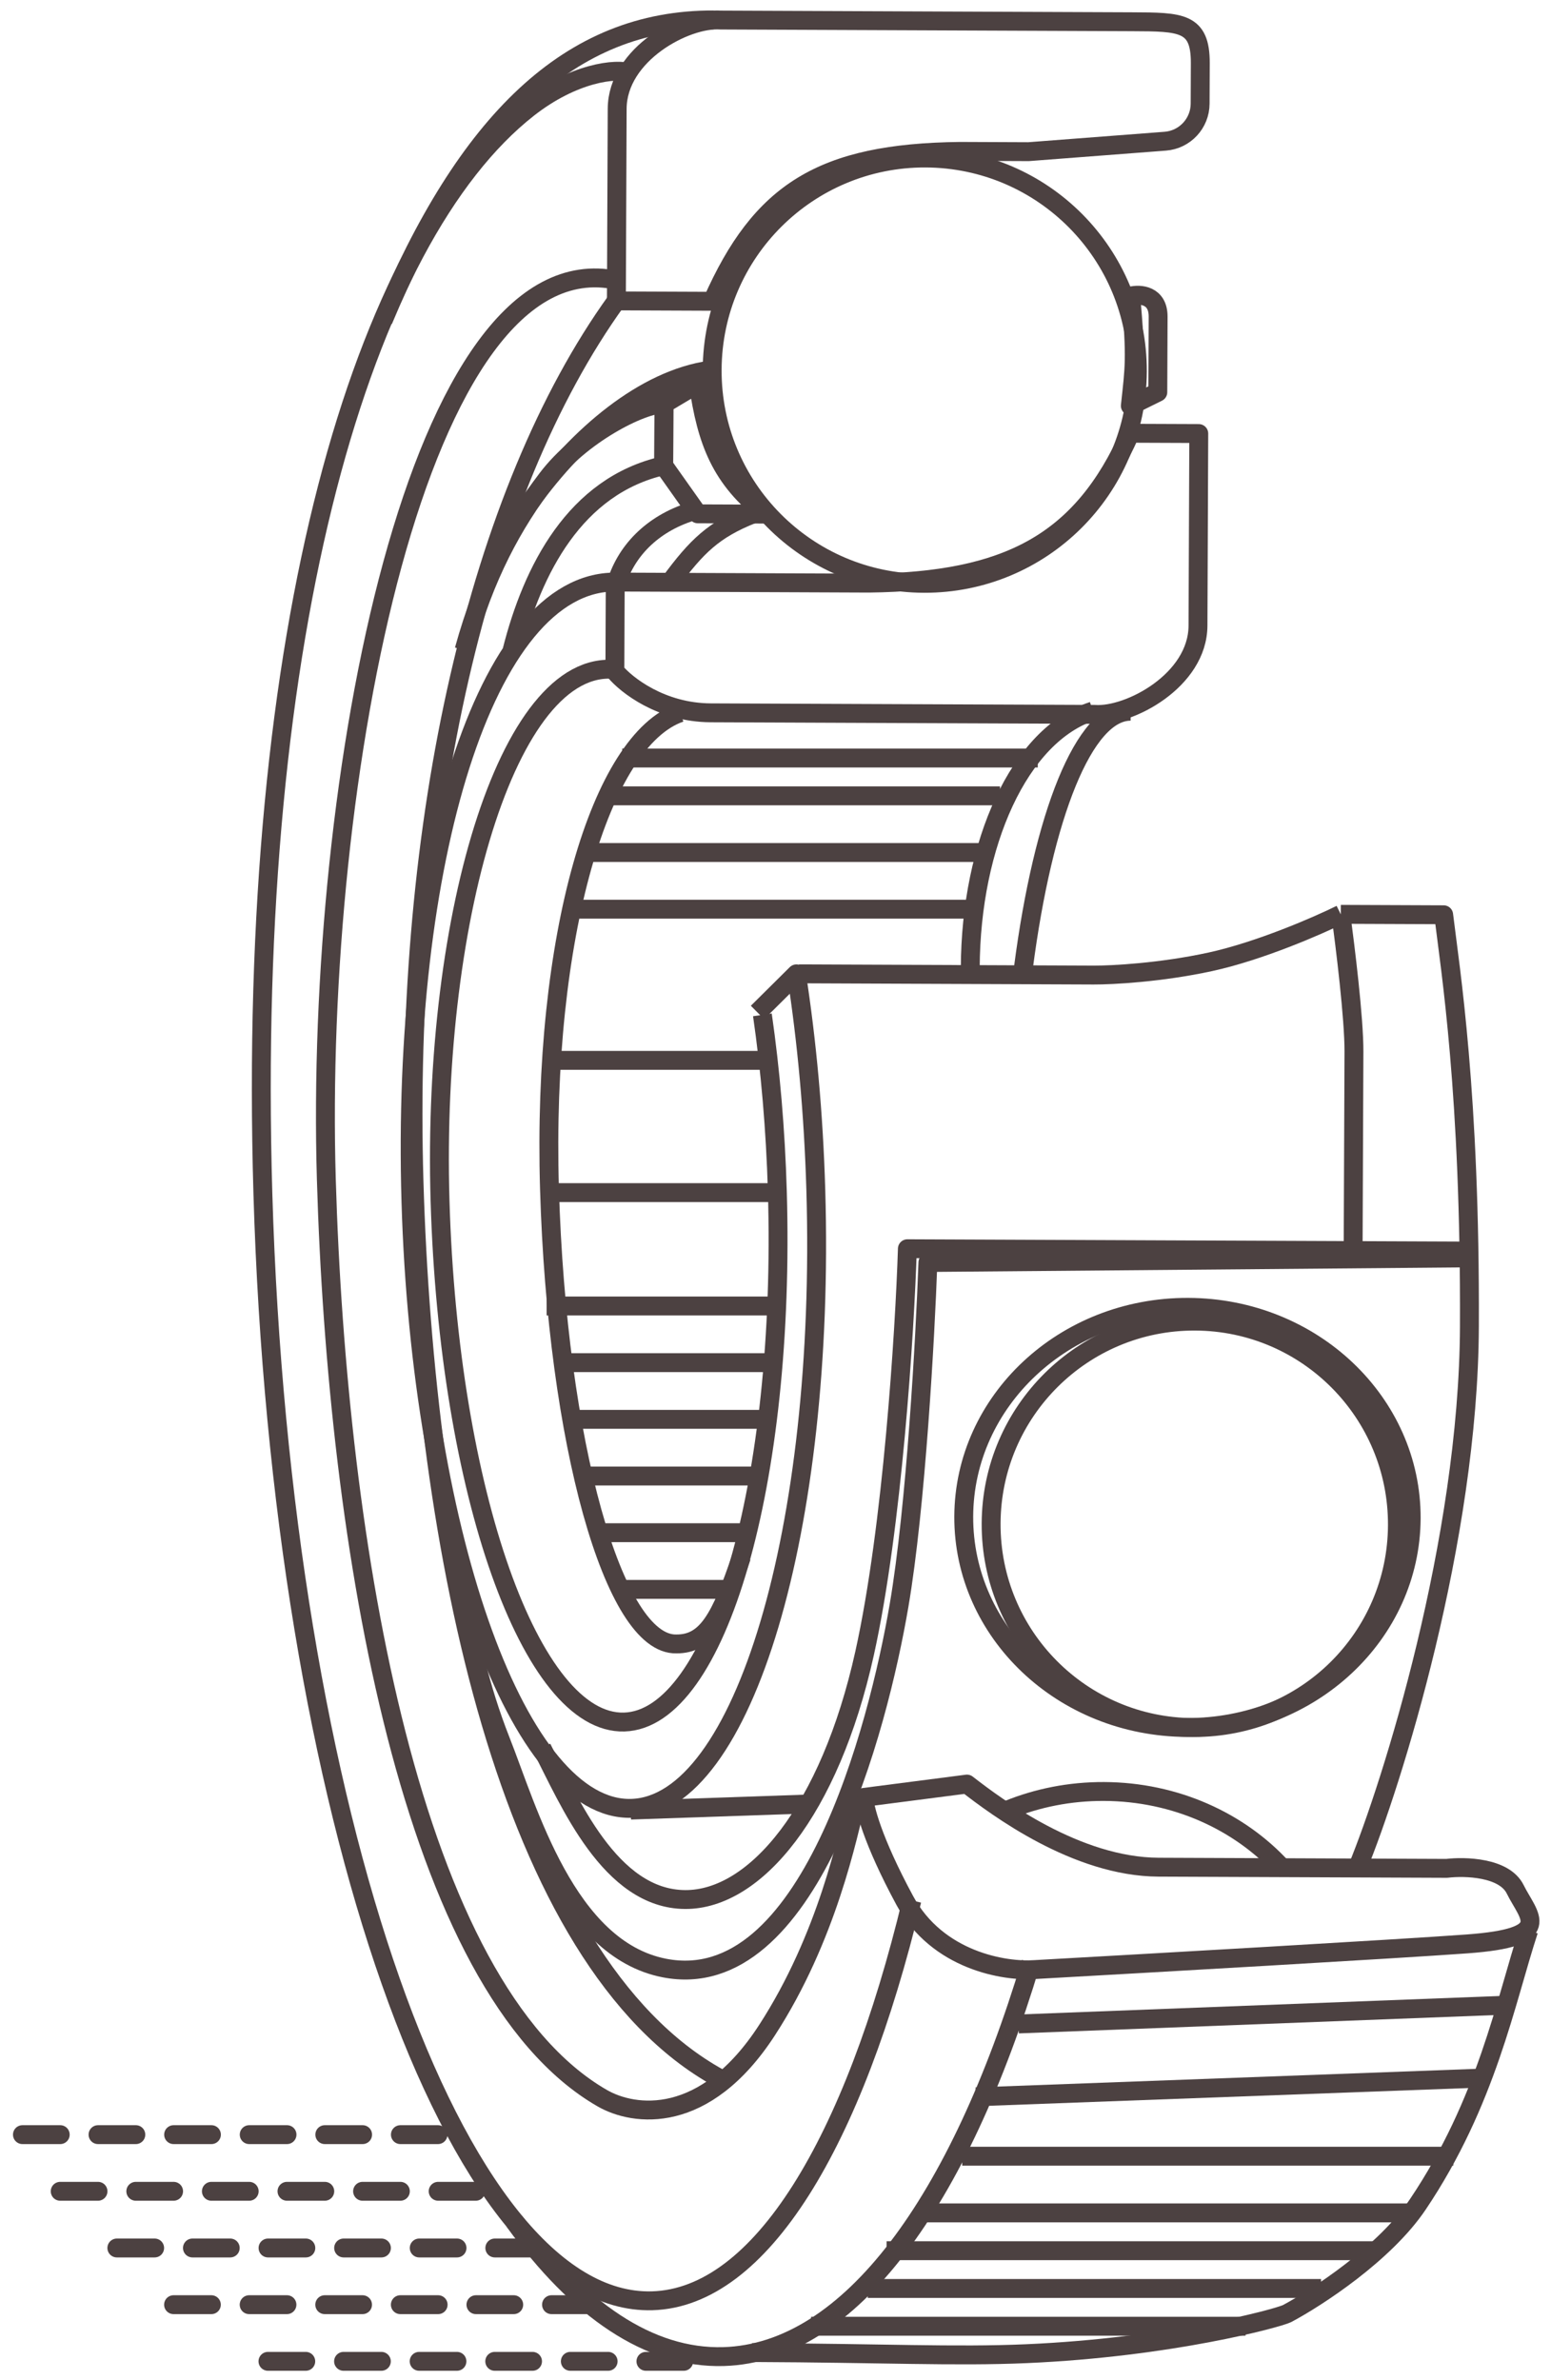 <svg width="103" height="158" viewBox="0 0 103 158" fill="none" xmlns="http://www.w3.org/2000/svg">
<g opacity="0.8">
<circle cx="61.412" cy="24.608" r="14.118" transform="rotate(0.236 61.412 24.608)" stroke="#1F1111" stroke-width="1.254"/>
<path d="M75.055 28.764L79.609 28.782L79.557 41.534C79.542 45.177 74.978 47.588 72.701 47.426L47.198 47.322C43.919 47.308 41.588 45.477 40.833 44.563L40.857 38.642L57.708 38.712C66.885 38.602 71.837 36.037 75.055 28.764Z" stroke="#1F1111" stroke-width="1.254" stroke-linejoin="round"/>
<path d="M47.309 20.002L40.934 19.976L40.986 7.224C41.001 3.58 45.565 1.17 47.842 1.331L75.167 1.444C78.446 1.457 79.721 1.462 79.71 4.195L79.699 6.883C79.694 8.191 78.685 9.275 77.382 9.374L68.3 10.069L63.746 10.05C54.569 10.159 50.527 12.728 47.309 20.002Z" stroke="#1F1111" stroke-width="1.254" stroke-linejoin="round"/>
<path d="M41.214 44.498C34.007 43.168 28.654 60.453 29.223 79.736C29.792 99.019 35.267 114.503 41.453 114.321C47.638 114.138 52.191 98.358 51.622 79.075C51.501 74.964 51.157 71.025 50.63 67.374" stroke="#1F1111" stroke-width="1.254"/>
<path d="M40.858 38.642C32.205 38.606 26.628 57.329 27.291 79.786C27.954 102.244 34.51 120.271 41.934 120.052C49.358 119.833 54.84 101.45 54.177 78.993C54.028 73.935 53.58 69.102 52.89 64.651L50.305 67.215" stroke="#1F1111" stroke-width="1.254" stroke-linejoin="round"/>
<path d="M41.906 4.845C40.928 4.496 38.075 4.829 35.065 7.192C24.099 15.8 16.351 41.728 17.458 79.25C18.667 120.225 30.244 153.129 43.316 152.743C50.526 152.53 56.685 142.233 60.556 126.164" stroke="#1F1111" stroke-width="1.254"/>
<path d="M40.934 19.969C31.773 32.683 26.785 54.443 27.494 78.452C28.208 102.648 33.65 130.186 47.735 137.953" stroke="#1F1111" stroke-width="1.254"/>
<path d="M40.938 18.603C27.742 15.817 20.888 51.768 21.671 78.296C22.388 102.59 27.265 131.95 39.987 139.289C42.107 140.512 46.81 141.139 50.935 134.78C54.926 128.628 56.302 121.898 56.92 119.32" stroke="#1F1111" stroke-width="1.254"/>
<path d="M49.939 156.18C58.592 156.215 63.41 156.461 68.156 156.255C77.721 155.838 84.864 153.894 85.473 153.593C87.451 152.539 91.956 149.612 94.156 146.342C98.738 139.529 99.98 132.855 101.518 128.155" stroke="#1F1111" stroke-width="1.254" stroke-linejoin="round"/>
<path d="M45.178 47.312C39.901 49.112 35.995 62.124 36.491 78.929C36.987 95.735 40.762 109.258 44.924 109.136C46.941 109.144 47.859 107.44 49.242 103.347" stroke="#1F1111" stroke-width="1.254"/>
<path d="M72.573 47.205C67.686 48.771 64.468 56.045 64.434 64.243" stroke="#1F1111" stroke-width="1.254"/>
<path d="M75.086 47.217C71.985 47.206 69.278 54.154 67.962 64.258" stroke="#1F1111" stroke-width="1.254"/>
<circle cx="79.31" cy="101.196" r="13.491" transform="rotate(0.236 79.31 101.196)" stroke="#1F1111" stroke-width="1.254"/>
<path d="M93.715 100.798C93.684 108.465 87.043 114.717 78.801 114.683C70.559 114.649 63.969 108.343 64.001 100.676C64.032 93.009 70.674 86.757 78.915 86.79C87.157 86.824 93.747 93.131 93.715 100.798Z" stroke="#1F1111" stroke-width="1.254"/>
<path d="M85.138 124.001C82.31 120.92 78.067 118.952 73.317 118.932C71.044 118.923 68.884 119.361 66.936 120.155" stroke="#1F1111" stroke-width="1.254"/>
<path d="M64.214 118.44L57.379 119.323C57.377 119.93 57.914 122.149 60.084 126.166C62.253 130.182 66.744 130.899 68.718 130.755C76.31 130.331 92.679 129.396 97.417 129.052C103.339 128.621 101.523 127.247 100.62 125.421C99.897 123.961 97.286 123.89 96.071 124.036L76.944 123.958C71.478 123.935 66.181 119.966 64.214 118.44Z" stroke="#1F1111" stroke-width="1.254" stroke-linejoin="round"/>
<path d="M34.007 43.168C35.353 37.879 38.163 32.252 44.077 30.913L44.094 26.814C42.576 26.808 38.529 28.886 36.331 31.792C34.042 34.819 32.206 38.151 30.819 43.155" stroke="#1F1111" stroke-width="1.254" stroke-linejoin="round"/>
<path d="M46.339 34.112L44.075 30.914L44.092 26.816L46.375 25.459C46.928 29.33 47.876 31.797 50.893 34.13L46.339 34.112Z" stroke="#1F1111" stroke-width="1.254" stroke-linejoin="round"/>
<path d="M45.896 33.966C43.309 34.785 41.498 36.605 40.858 38.963" stroke="#1F1111" stroke-width="1.254" stroke-linejoin="round"/>
<path d="M47.19 24.565C42.797 25.174 38.391 28.919 35.237 33.296" stroke="#1F1111" stroke-width="1.254" stroke-linejoin="round"/>
<path d="M49.985 34.126C47.397 35.152 46.265 36.265 44.501 38.658" stroke="#1F1111" stroke-width="1.254" stroke-linejoin="round"/>
<path d="M76.91 21.028C76.916 19.571 75.701 19.505 75.094 19.654C75.466 23.829 75.337 24.399 75.064 26.941L76.889 26.038L76.91 21.028Z" stroke="#1F1111" stroke-width="1.254" stroke-linejoin="round"/>
<path d="M53.046 64.651L72.629 64.732C73.843 64.737 77.093 64.568 80.375 63.853C83.657 63.138 87.52 61.453 89.041 60.701M89.041 60.701C89.336 62.827 89.923 67.627 89.914 69.813C89.905 71.999 89.876 79.225 89.862 82.565M89.041 60.701L95.872 60.729C96.313 64.374 97.645 72.577 97.582 88.062C97.523 102.271 92.447 118.403 90.147 124.01" stroke="#1F1111" stroke-width="1.254" stroke-linejoin="round"/>
<path d="M97.601 83.508L61.621 83.815C61.449 88.672 60.826 100.025 59.706 106.579C58.306 114.771 53.678 132.514 44.122 130.653C37.613 129.385 35.056 120.141 33.254 115.579C31.811 111.929 31.157 108.587 31.01 107.372" stroke="#1F1111" stroke-width="1.254" stroke-linejoin="round"/>
<path d="M35.984 116.047C37.792 119.546 40.498 126.085 45.507 126.105C50.152 126.124 55.095 120.224 57.416 109.759C59.272 101.386 60.084 88.365 60.258 82.9L93.504 83.037L97.148 83.052" stroke="#1F1111" stroke-width="1.254" stroke-linejoin="round"/>
<path d="M41.885 120.168L53.728 119.762" stroke="#1F1111" stroke-width="1.254" stroke-linejoin="round"/>
<line x1="41.32" y1="50.324" x2="68.916" y2="50.324" stroke="#1F1111" stroke-width="1.254"/>
<line x1="40.066" y1="52.834" x2="66.407" y2="52.834" stroke="#1F1111" stroke-width="1.254"/>
<line x1="38.812" y1="56.596" x2="65.153" y2="56.596" stroke="#1F1111" stroke-width="1.254"/>
<line x1="37.559" y1="60.359" x2="65.154" y2="60.359" stroke="#1F1111" stroke-width="1.254"/>
<line x1="36.301" y1="70.394" x2="51.353" y2="70.394" stroke="#1F1111" stroke-width="1.254"/>
<line x1="36.301" y1="79.174" x2="51.353" y2="79.174" stroke="#1F1111" stroke-width="1.254"/>
<line x1="36.301" y1="86.701" x2="51.353" y2="86.701" stroke="#1F1111" stroke-width="1.254"/>
<line x1="37.559" y1="90.463" x2="51.356" y2="90.463" stroke="#1F1111" stroke-width="1.254"/>
<line x1="37.559" y1="94.226" x2="51.356" y2="94.226" stroke="#1F1111" stroke-width="1.254"/>
<line x1="38.812" y1="97.99" x2="50.102" y2="97.99" stroke="#1F1111" stroke-width="1.254"/>
<line x1="40.066" y1="101.752" x2="50.101" y2="101.752" stroke="#1F1111" stroke-width="1.254"/>
<line x1="41.32" y1="105.515" x2="48.846" y2="105.515" stroke="#1F1111" stroke-width="1.254"/>
<line x1="53.863" y1="154.433" x2="82.713" y2="154.433" stroke="#1F1111" stroke-width="1.254"/>
<line x1="11.526" y1="153.002" x2="39.121" y2="153.002" stroke="#1F1111" stroke-width="1.254" stroke-linecap="round" stroke-dasharray="2.51 2.51"/>
<line x1="7.76" y1="149.238" x2="35.355" y2="149.238" stroke="#1F1111" stroke-width="1.254" stroke-linecap="round" stroke-dasharray="2.51 2.51"/>
<line x1="3.998" y1="145.474" x2="31.594" y2="145.474" stroke="#1F1111" stroke-width="1.254" stroke-linecap="round" stroke-dasharray="2.51 2.51"/>
<line x1="1.49" y1="141.713" x2="29.086" y2="141.713" stroke="#1F1111" stroke-width="1.254" stroke-linecap="round" stroke-dasharray="2.51 2.51"/>
<line x1="57.625" y1="151.926" x2="87.729" y2="151.926" stroke="#1F1111" stroke-width="1.254"/>
<line x1="17.795" y1="156.763" x2="46.645" y2="156.763" stroke="#1F1111" stroke-width="1.254" stroke-linecap="round" stroke-dasharray="2.51 2.51"/>
<line x1="58.879" y1="149.418" x2="91.492" y2="149.418" stroke="#1F1111" stroke-width="1.254"/>
<line x1="61.391" y1="146.908" x2="94.003" y2="146.908" stroke="#1F1111" stroke-width="1.254"/>
<line x1="63.898" y1="143.146" x2="96.511" y2="143.146" stroke="#1F1111" stroke-width="1.254"/>
<line x1="64.809" y1="139.203" x2="98.676" y2="137.949" stroke="#1F1111" stroke-width="1.254"/>
<line x1="67.636" y1="134.365" x2="100.249" y2="133.111" stroke="#1F1111" stroke-width="1.254"/>
<path d="M47.387 1.323C37.823 1.284 30.964 8.087 25.444 21.272M68.464 130.297C63.704 146.128 56.446 156.199 48.052 156.447C43.119 156.592 38.378 153.329 34.153 147.463" stroke="#1F1111" stroke-width="1.254"/>
</g>
</svg>
